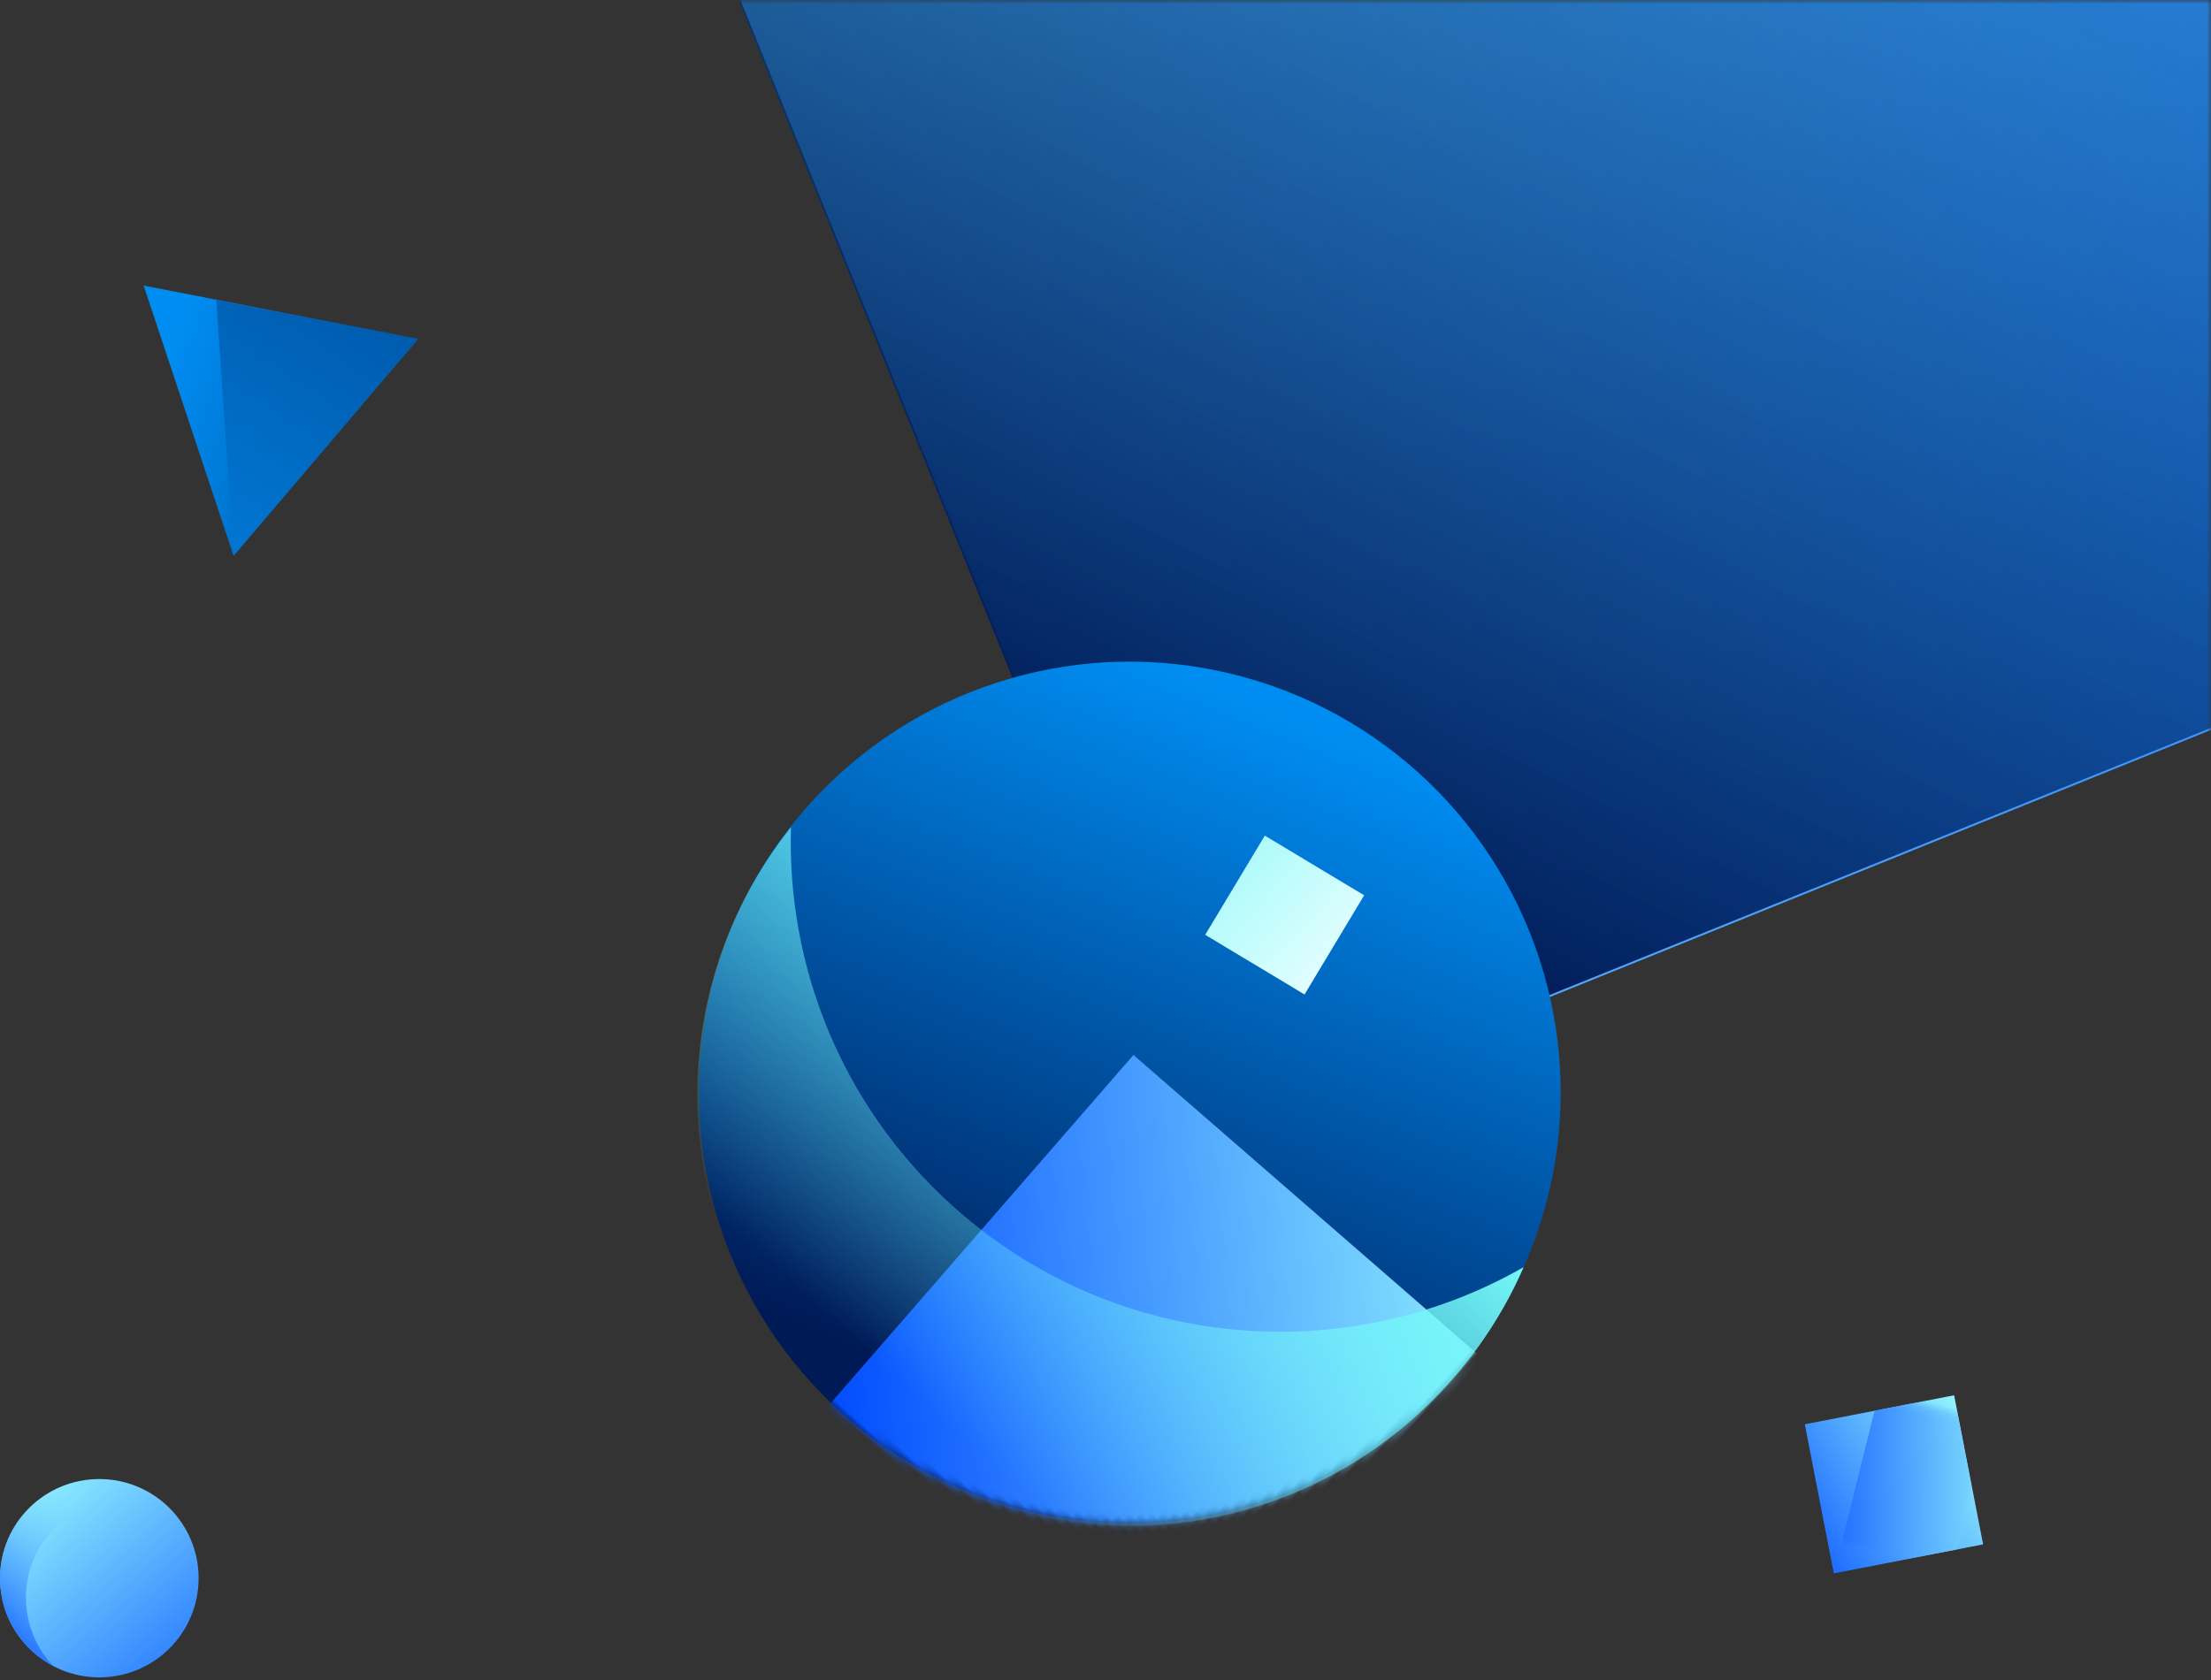 <?xml version="1.0" encoding="UTF-8"?>
<svg width="275px" height="209px" viewBox="0 0 275 209" version="1.1" xmlns="http://www.w3.org/2000/svg" xmlns:xlink="http://www.w3.org/1999/xlink">
    <rect x="0" y="0" width="275" height="209" fill="#333333" stroke="none"/>
    <!-- Generator: Sketch 51.1 (57501) - http://www.bohemiancoding.com/sketch -->
    <title>components/illustrations/id</title>
    <desc>Created with Sketch.</desc>
    <defs>
        <rect id="path-1" x="0" y="0" width="315" height="251"></rect>
        <linearGradient x1="127.595%" y1="132.995%" x2="13.046%" y2="0%" id="linearGradient-3">
            <stop stop-color="#004AFF" offset="0%"></stop>
            <stop stop-color="#93F4FE" offset="100%"></stop>
        </linearGradient>
        <rect id="path-4" x="23.121" y="24.091" width="268.167" height="267.817"></rect>
        <linearGradient x1="95.142%" y1="19.172%" x2="9.785%" y2="93.859%" id="linearGradient-6">
            <stop stop-color="#008DF1" stop-opacity="0" offset="0%"></stop>
            <stop stop-color="#001A56" offset="100%"></stop>
        </linearGradient>
        <linearGradient x1="20.547%" y1="10.257%" x2="50%" y2="91.84%" id="linearGradient-7">
            <stop stop-color="#008DF1" offset="0%"></stop>
            <stop stop-color="#001A56" offset="100%"></stop>
        </linearGradient>
        <ellipse id="path-8" cx="53.606" cy="53.594" rx="53.606" ry="53.594"></ellipse>
        <linearGradient x1="4.13%" y1="50%" x2="50%" y2="0%" id="linearGradient-10">
            <stop stop-color="#004AFF" offset="0%"></stop>
            <stop stop-color="#93F4FE" offset="100%"></stop>
        </linearGradient>
        <linearGradient x1="161.672%" y1="50%" x2="-121.261%" y2="50%" id="linearGradient-11">
            <stop stop-color="#FFFFFF" offset="0%"></stop>
            <stop stop-color="#74F8F8" offset="100%"></stop>
        </linearGradient>
        <linearGradient x1="37.753%" y1="88.313%" x2="37.753%" y2="0%" id="linearGradient-12">
            <stop stop-color="#74F8F8" stop-opacity="0" offset="0%"></stop>
            <stop stop-color="#74F8F8" offset="100%"></stop>
        </linearGradient>
        <path d="M0.197,57.247 C11.365,70.441 28.051,78.818 46.694,78.818 C73.68,78.818 96.566,61.264 104.551,36.954 C106.341,42.302 107.311,48.025 107.311,53.975 C107.311,83.574 83.311,107.569 53.705,107.569 C25.198,107.569 1.888,85.322 0.197,57.247 Z" id="path-13"></path>
        <ellipse id="path-15" cx="12.352" cy="12.336" rx="12.352" ry="12.336"></ellipse>
        <linearGradient x1="0%" y1="100%" x2="72.797%" y2="32.774%" id="linearGradient-17">
            <stop stop-color="#004AFF" offset="0%"></stop>
            <stop stop-color="#93F4FE" stop-opacity="0" offset="100%"></stop>
        </linearGradient>
        <path d="M6.652,23.282 C2.699,21.225 0,17.095 0,12.336 C0,5.523 5.53,0 12.352,0 C15.861,0 19.028,1.461 21.277,3.808 C19.572,2.921 17.633,2.419 15.577,2.419 C8.756,2.419 3.226,7.942 3.226,14.755 C3.226,18.063 4.53,21.067 6.652,23.282 Z" id="path-18"></path>
        <linearGradient x1="-50.897%" y1="55.898%" x2="100%" y2="0%" id="linearGradient-20">
            <stop stop-color="#004AFF" offset="0%"></stop>
            <stop stop-color="#93F4FE" offset="100%"></stop>
        </linearGradient>
        <rect id="path-21" x="2.108" y="2.21" width="18.92" height="18.895"></rect>
        <linearGradient x1="84.108%" y1="90.839%" x2="-110.493%" y2="66.606%" id="linearGradient-23">
            <stop stop-color="#008DF1" offset="0%"></stop>
            <stop stop-color="#001A56" offset="100%"></stop>
        </linearGradient>
        <polygon id="path-24" points="21 3.562 38.4 34.438 3.6 34.438"></polygon>
        <linearGradient x1="5.82%" y1="126.018%" x2="-47.95%" y2="-19.24%" id="linearGradient-26">
            <stop stop-color="#008DF1" offset="0%"></stop>
            <stop stop-color="#001A56" offset="100%"></stop>
        </linearGradient>
    </defs>
    <g id="02_Dashboard_L" stroke="none" stroke-width="1" fill="none" fill-rule="evenodd">
        <g id="components/illustrations/id" transform="translate(-40, 0)">
            <mask id="mask-2" fill="white">
                <use xlink:href="#path-1"></use>
            </mask>
            <g id="Mask" fill-rule="nonzero"></g>
            <g id="components/illustrations/lisk-id" mask="url(#mask-2)">
                <g transform="translate(3, -65)" id="Group">
                    <g transform="translate(37, -153)">
                        <g id="mask" transform="translate(223.754, 185.15) rotate(-11) translate(-223.754, -185.15) translate(66.254, 27.15)">
                            <mask id="mask-5" fill="white">
                                <use xlink:href="#path-4"></use>
                            </mask>
                            <use id="sd" fill="url(#linearGradient-3)" transform="translate(157.205, 157.999) rotate(-11) translate(-157.205, -157.999) " xlink:href="#path-4"></use>
                        </g>
                        <rect id="sd" fill="url(#linearGradient-6)" transform="translate(223.166, 185.066) rotate(-22) translate(-223.166, -185.066) " x="89.083" y="51.157" width="268.167" height="267.817"></rect>
                        <g id="Group-Copy-15" transform="translate(140.536, 354.478) rotate(42) translate(-140.536, -354.478) translate(86.536, 300.478)">
                            <mask id="mask-9" fill="white">
                                <use xlink:href="#path-8"></use>
                            </mask>
                            <use id="mask" fill="url(#linearGradient-7)" xlink:href="#path-8"></use>
                            <polygon id="Rectangle" fill="url(#linearGradient-10)" mask="url(#mask-9)" points="50.824 49.815 178.738 47.582 180.968 175.33 53.054 177.563"></polygon>
                            <polygon id="Rectangle-27" fill="url(#linearGradient-11)" mask="url(#mask-9)" points="44.707 18.603 58.857 15.853 61.604 29.984 47.454 32.735"></polygon>
                            <mask id="mask-14" fill="white">
                                <use xlink:href="#path-13"></use>
                            </mask>
                            <use id="Combined-Shape" fill="url(#linearGradient-12)" opacity="0.339" xlink:href="#path-13"></use>
                        </g>
                        <g id="4th-copy" transform="translate(0, 402)">
                            <mask id="mask-16" fill="white">
                                <use xlink:href="#path-15"></use>
                            </mask>
                            <use id="Mask" fill="url(#linearGradient-3)" xlink:href="#path-15"></use>
                            <mask id="mask-19" fill="white">
                                <use xlink:href="#path-18"></use>
                            </mask>
                            <use id="Combined-Shape" fill="url(#linearGradient-17)" xlink:href="#path-18"></use>
                        </g>
                        <g id="Rectangle-27" transform="translate(224, 391)">
                            <mask id="mask-22" fill="white">
                                <use xlink:href="#path-21"></use>
                            </mask>
                            <use id="Mask" fill="url(#linearGradient-20)" transform="translate(11.568, 11.657) rotate(-11) translate(-11.568, -11.657) " xlink:href="#path-21"></use>
                            <polygon fill="url(#linearGradient-20)" mask="url(#mask-22)" transform="translate(15.317, 12.491) rotate(13) translate(-15.317, -12.491) " points="7.062 4.143 16.242 0.023 23.914 17.318 6.719 24.959"></polygon>
                        </g>
                        <g id="Path-2" transform="translate(11, 253)">
                            <mask id="mask-25" fill="white">
                                <use xlink:href="#path-24"></use>
                            </mask>
                            <use id="Mask" fill="url(#linearGradient-23)" transform="translate(21, 19) rotate(191) translate(-21, -19) " xlink:href="#path-24"></use>
                        </g>
                        <polygon id="Path-2" fill="url(#linearGradient-26)" opacity="0.445" points="26.907 255.345 29.047 287.104 52.023 260.134"></polygon>
                    </g>
                </g>
            </g>
        </g>
    </g>
</svg>